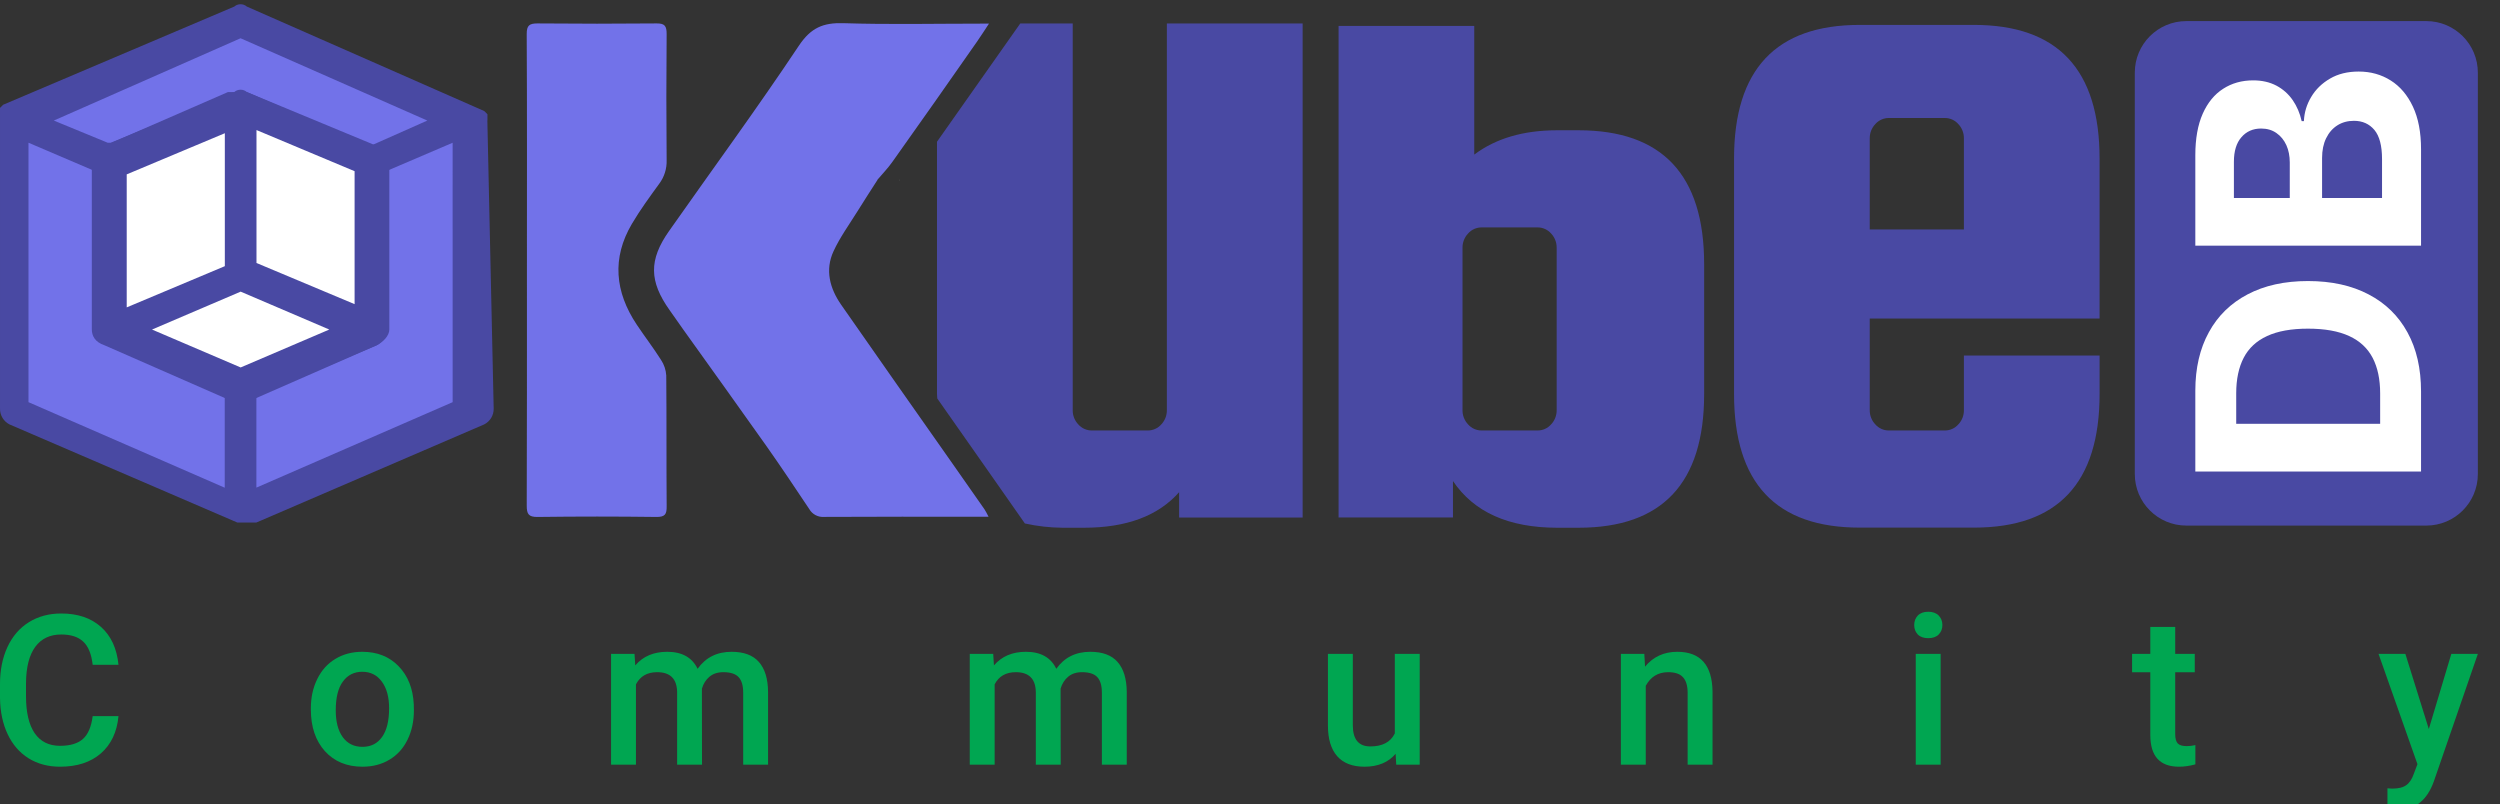 <svg width="1592" height="512" viewBox="0 0 1592 512" fill="none" xmlns="http://www.w3.org/2000/svg">
<rect x="0" y="0" width="1592" height="512" fill="#333333" stroke="none"/>
<g clip-path="url(#clip0_5585_2281)">
<path d="M75.457 456.022C74.5 466.152 70.761 474.065 64.239 479.761C57.717 485.413 49.044 488.239 38.217 488.239C30.652 488.239 23.978 486.456 18.196 482.891C12.457 479.283 8.022 474.174 4.891 467.565C1.761 460.956 0.13 453.283 0 444.543V435.674C0 426.717 1.587 418.826 4.761 412C7.935 405.174 12.478 399.913 18.391 396.217C24.348 392.522 31.217 390.674 39 390.674C49.478 390.674 57.913 393.522 64.304 399.217C70.696 404.913 74.413 412.956 75.457 423.348H59.022C58.239 416.522 56.239 411.609 53.022 408.609C49.848 405.565 45.174 404.043 39 404.043C31.826 404.043 26.304 406.674 22.435 411.935C18.609 417.152 16.652 424.826 16.565 434.956V443.37C16.565 453.63 18.391 461.456 22.044 466.848C25.739 472.239 31.13 474.935 38.217 474.935C44.696 474.935 49.565 473.478 52.826 470.565C56.087 467.652 58.152 462.804 59.022 456.022H75.457Z" fill="#00A651"/>
<path d="M197.956 451C197.956 444.087 199.325 437.87 202.064 432.348C204.803 426.783 208.651 422.522 213.608 419.565C218.564 416.565 224.26 415.065 230.695 415.065C240.217 415.065 247.934 418.13 253.847 424.261C259.803 430.391 263.021 438.522 263.499 448.652L263.564 452.37C263.564 459.326 262.217 465.543 259.521 471.022C256.869 476.5 253.043 480.739 248.043 483.739C243.086 486.739 237.347 488.239 230.825 488.239C220.869 488.239 212.89 484.935 206.89 478.326C200.934 471.674 197.956 462.826 197.956 451.783V451ZM213.803 452.37C213.803 459.63 215.303 465.326 218.303 469.456C221.303 473.543 225.477 475.587 230.825 475.587C236.173 475.587 240.325 473.5 243.282 469.326C246.282 465.152 247.782 459.043 247.782 451C247.782 443.87 246.238 438.217 243.151 434.043C240.108 429.87 235.956 427.783 230.695 427.783C225.521 427.783 221.412 429.848 218.369 433.978C215.325 438.065 213.803 444.196 213.803 452.37Z" fill="#00A651"/>
<path d="M404.063 416.37L404.52 423.739C409.476 417.956 416.259 415.065 424.868 415.065C434.303 415.065 440.759 418.674 444.237 425.891C449.368 418.674 456.585 415.065 465.89 415.065C473.672 415.065 479.455 417.217 483.237 421.522C487.063 425.826 489.02 432.174 489.107 440.565V486.935H473.259V441.022C473.259 436.543 472.281 433.261 470.324 431.174C468.368 429.087 465.129 428.043 460.607 428.043C456.998 428.043 454.042 429.022 451.737 430.978C449.476 432.891 447.89 435.413 446.976 438.543L447.042 486.935H431.194V440.5C430.976 432.196 426.737 428.043 418.476 428.043C412.129 428.043 407.629 430.63 404.976 435.804V486.935H389.129V416.37H404.063Z" fill="#00A651"/>
<path d="M632.476 416.37L632.932 423.739C637.889 417.956 644.671 415.065 653.28 415.065C662.715 415.065 669.171 418.674 672.649 425.891C677.78 418.674 684.997 415.065 694.302 415.065C702.084 415.065 707.867 417.217 711.649 421.522C715.476 425.826 717.432 432.174 717.519 440.565V486.935H701.671V441.022C701.671 436.543 700.693 433.261 698.736 431.174C696.78 429.087 693.541 428.043 689.019 428.043C685.41 428.043 682.454 429.022 680.149 430.978C677.889 432.891 676.302 435.413 675.389 438.543L675.454 486.935H659.606V440.5C659.389 432.196 655.149 428.043 646.889 428.043C640.541 428.043 636.041 430.63 633.389 435.804V486.935H617.541V416.37H632.476Z" fill="#00A651"/>
<path d="M888.736 480.022C884.083 485.5 877.475 488.239 868.91 488.239C861.257 488.239 855.453 486 851.496 481.522C847.583 477.043 845.627 470.565 845.627 462.087V416.37H861.475V461.891C861.475 470.848 865.192 475.326 872.627 475.326C880.323 475.326 885.518 472.565 888.214 467.043V416.37H904.062V486.935H889.127L888.736 480.022Z" fill="#00A651"/>
<path d="M1047.1 416.37L1047.56 424.522C1052.78 418.217 1059.63 415.065 1068.1 415.065C1082.8 415.065 1090.28 423.478 1090.54 440.304V486.935H1074.69V441.217C1074.69 436.739 1073.71 433.435 1071.76 431.304C1069.84 429.13 1066.69 428.043 1062.3 428.043C1055.91 428.043 1051.15 430.935 1048.02 436.717V486.935H1032.17V416.37H1047.1Z" fill="#00A651"/>
<path d="M1235.8 486.935H1219.95V416.37H1235.8V486.935ZM1218.97 398.043C1218.97 395.609 1219.73 393.587 1221.26 391.978C1222.82 390.37 1225.04 389.565 1227.91 389.565C1230.78 389.565 1232.99 390.37 1234.56 391.978C1236.13 393.587 1236.91 395.609 1236.91 398.043C1236.91 400.435 1236.13 402.435 1234.56 404.043C1232.99 405.609 1230.78 406.391 1227.91 406.391C1225.04 406.391 1222.82 405.609 1221.26 404.043C1219.73 402.435 1218.97 400.435 1218.97 398.043Z" fill="#00A651"/>
<path d="M1385.17 399.217V416.37H1397.62V428.109H1385.17V467.5C1385.17 470.196 1385.69 472.152 1386.73 473.37C1387.82 474.543 1389.73 475.13 1392.47 475.13C1394.3 475.13 1396.15 474.913 1398.02 474.478V486.739C1394.41 487.739 1390.93 488.239 1387.58 488.239C1375.41 488.239 1369.32 481.522 1369.32 468.087V428.109H1357.71V416.37H1369.32V399.217H1385.17Z" fill="#00A651"/>
<path d="M1546.67 464.239L1561.01 416.37H1577.91L1549.86 497.63C1545.56 509.5 1538.25 515.435 1527.95 515.435C1525.65 515.435 1523.1 515.043 1520.32 514.261V502L1523.32 502.196C1527.32 502.196 1530.32 501.456 1532.32 499.978C1534.36 498.543 1535.97 496.109 1537.15 492.674L1539.43 486.609L1514.65 416.37H1531.73L1546.67 464.239Z" fill="#00A651"/>
<path d="M300.328 76.761V264.215L153.189 326.71V244.058L235.827 209.793V102.969L300.328 76.761Z" fill="#7272E9"/>
<path d="M153.194 12.274L300.333 76.76L235.832 102.968L153.194 66.697L70.557 102.968L8.062 76.76L153.194 12.274Z" fill="#7272E9"/>
<path d="M153.194 244.058V326.71L8.062 264.215V76.761L70.557 102.969V209.793L153.194 244.058Z" fill="#7272E9"/>
<path d="M310.408 76.773V74.752V72.73L308.386 70.723L157.219 4.2C156.102 3.229 154.671 2.694 153.191 2.694C151.71 2.694 150.28 3.229 149.162 4.2L2.024 66.695L0.002 68.701V70.723V72.73V260.184C-0.037 262.26 0.508 264.306 1.575 266.088C2.642 267.87 4.188 269.316 6.037 270.262L151.154 332.757H163.224L308.341 270.262C310.192 269.319 311.74 267.873 312.808 266.091C313.875 264.308 314.419 262.261 314.376 260.184L310.348 76.773H310.408ZM153.191 24.358L272.115 76.773L235.828 92.887L157.219 58.623C156.102 57.651 154.671 57.116 153.191 57.116C151.71 57.116 150.28 57.651 149.162 58.623L70.554 90.881H68.532L34.267 76.773L153.191 24.358ZM143.112 310.578L18.138 256.095V90.881L60.475 108.986V207.813C60.434 209.89 60.979 211.936 62.046 213.719C63.113 215.501 64.66 216.947 66.51 217.892L143.112 250.06V310.578ZM153.191 233.991L80.632 203.815V111.038L153.191 78.78L225.749 111.038V203.754L153.191 233.991ZM288.244 256.095L163.27 310.517V252.127L239.856 219.883C241.709 218.941 243.258 217.496 244.325 215.713C245.393 213.93 245.936 211.882 245.892 209.805V109.017L288.229 90.911L288.244 256.095Z" fill="#4949A3"/>
<path d="M235.827 209.792V102.968L153.189 66.697V173.52L235.827 209.792Z" fill="white"/>
<path d="M235.83 209.791L153.193 173.52L70.556 209.791L153.193 244.056L235.83 209.791Z" fill="white"/>
<path d="M153.193 173.52V66.697L70.556 102.968V209.792L153.193 173.52Z" fill="white"/>
<path d="M239.856 92.889L157.219 58.625H145.149L66.54 92.889C62.496 94.911 58.468 98.925 58.468 102.968V209.792C58.468 213.835 60.49 217.864 66.54 219.87L149.162 256.097C150.269 257.089 151.704 257.638 153.19 257.638C154.677 257.638 156.112 257.089 157.219 256.097L239.856 219.886C243.9 217.879 247.928 213.85 247.928 209.807V102.983C247.928 98.94 243.9 94.911 239.856 92.889ZM80.692 111.04L143.172 84.832V169.492L80.692 195.745V111.04ZM153.251 233.993L96.806 209.852L153.251 185.711L209.695 209.852L153.251 233.993ZM225.809 193.678L163.33 167.47V82.811L225.809 109.019V193.678Z" fill="#4949A3"/>
<path d="M743.062 261.195C743.104 264.559 741.832 267.807 739.516 270.248C738.433 271.486 737.093 272.474 735.59 273.144C734.086 273.813 732.456 274.148 730.81 274.125H695.354C693.708 274.149 692.077 273.815 690.574 273.145C689.07 272.475 687.731 271.487 686.648 270.248C684.326 267.811 683.053 264.56 683.102 261.195V14.928H649.712C632.079 40.075 614.401 65.181 596.678 90.247V250.89C596.678 251.901 596.844 252.746 596.859 253.757C608.869 270.856 620.864 287.956 632.844 305.056C639.452 314.471 646.051 323.901 652.639 333.346C660.532 335.1 668.589 336.01 676.675 336.062H690.254C717.332 336.062 737.535 328.518 750.862 313.43V329.559H829.516V14.928H743.062V261.195Z" fill="#4949A3"/>
<path d="M1337.01 202.835V100.976C1337.01 44.235 1310.35 15.864 1257.04 15.864H1184.21C1130.9 15.864 1104.24 44.235 1104.24 100.976V250.89C1104.24 307.621 1130.9 335.987 1184.21 335.987H1257.06C1310.37 335.987 1337.02 307.621 1337.02 250.89V226.387H1250.61V261.196C1250.66 264.56 1249.38 267.808 1247.07 270.248C1245.98 271.487 1244.64 272.475 1243.14 273.144C1241.64 273.814 1240.01 274.149 1238.36 274.126H1202.9C1201.26 274.149 1199.63 273.814 1198.13 273.144C1196.62 272.475 1195.28 271.487 1194.2 270.248C1191.88 267.811 1190.6 264.561 1190.65 261.196V202.835H1337.01ZM1190.65 88.075C1190.61 84.711 1191.88 81.462 1194.2 79.023C1195.28 77.784 1196.62 76.796 1198.13 76.127C1199.63 75.457 1201.26 75.122 1202.9 75.145H1238.36C1240.01 75.122 1241.64 75.457 1243.14 76.127C1244.64 76.796 1245.98 77.784 1247.07 79.023C1249.38 81.467 1250.65 84.712 1250.61 88.075V146.104H1190.65V88.075Z" fill="#4949A3"/>
<path d="M573.088 114.466L573.106 114.777L572.881 114.673L573.088 114.466Z" fill="white"/>
<path d="M558.59 114.645C561.788 110.858 565.289 107.283 568.155 103.239C586.261 77.77 604.236 52.236 622.08 26.637C624.555 23.106 626.863 19.455 629.775 15.049H624.026C595.072 15.049 566.088 15.698 537.149 14.763C524.189 14.355 516.343 17.66 508.678 29.172C482.033 69.14 453.592 107.901 425.981 147.221C413.096 165.568 413.382 179.162 426.418 197.509C429.345 201.613 432.197 205.777 435.124 209.881C452.807 234.641 470.596 259.31 488.144 284.16C497.423 297.316 506.355 310.715 515.302 324.113C516.241 325.769 517.632 327.124 519.313 328.019C520.993 328.914 522.894 329.312 524.792 329.167C557.835 328.956 590.878 329.062 623.921 329.062H629.518C628.372 326.949 627.768 325.546 626.908 324.309C619.656 313.898 612.373 303.497 605.061 293.107C581.901 260.094 558.65 227.172 535.656 194.069C528.429 183.673 525.245 171.95 530.797 159.97C534.871 151.143 540.695 143.117 545.885 134.803C550.11 127.968 554.516 121.224 558.846 114.464L558.59 114.645ZM335.543 172.131C335.543 222.057 335.619 271.984 335.422 321.91C335.422 327.342 336.554 329.273 342.393 329.197C367.65 328.865 392.908 328.865 418.165 329.197C423.567 329.197 424.578 327.387 424.532 322.498C424.321 294.721 424.532 266.929 424.276 239.152C424.065 235.573 422.904 232.114 420.911 229.134C416.038 221.439 410.455 214.196 405.401 206.607C391.625 185.891 389.528 164.361 402.383 142.573C407.588 133.747 413.684 125.418 419.719 117.12C422.992 112.785 424.685 107.461 424.517 102.032C424.276 75.225 424.276 48.414 424.517 21.598C424.517 16.558 423.31 14.853 418.075 14.914C392.817 15.155 367.565 15.155 342.318 14.914C337.037 14.914 335.392 16.211 335.407 21.733C335.679 71.886 335.543 122.008 335.543 172.131V172.131Z" fill="#7272E9"/>
<path d="M1005.2 82.959H991.621C970.135 82.959 952.533 88.12 938.813 98.44V16.527H852.403V329.528H925.248V306.323C938.576 326.149 960.71 336.061 991.651 336.061H1005.23C1058.54 336.061 1085.2 307.691 1085.2 250.95V168.071C1085.16 111.33 1058.49 82.959 1005.2 82.959ZM991.289 261.194C991.328 264.558 990.056 267.805 987.743 270.247C986.659 271.486 985.32 272.474 983.816 273.143C982.313 273.813 980.683 274.148 979.037 274.125H943.58C941.935 274.149 940.304 273.814 938.801 273.144C937.297 272.475 935.958 271.486 934.875 270.247C932.556 267.808 931.283 264.559 931.329 261.194V157.751C931.285 154.386 932.557 151.138 934.875 148.698C935.958 147.459 937.297 146.47 938.801 145.801C940.304 145.131 941.935 144.797 943.58 144.82H979.037C980.683 144.798 982.313 145.133 983.816 145.802C985.32 146.472 986.659 147.46 987.743 148.698C990.054 151.142 991.325 154.388 991.289 157.751V261.194Z" fill="#4949A3"/>
<path d="M1359.44 46.244C1359.44 28.125 1374.13 13.436 1392.25 13.436H1545.08C1563.2 13.436 1577.89 28.125 1577.89 46.244V301.882C1577.89 320.002 1563.2 334.69 1545.08 334.69H1392.25C1374.13 334.69 1359.44 320.001 1359.44 301.882V46.244Z" fill="#4949A3"/>
<path d="M1541.72 156.458L1397.98 156.458L1397.98 98.905C1397.98 88.331 1399.55 79.51 1402.68 72.445C1405.82 65.38 1410.17 60.069 1415.74 56.513C1421.26 52.957 1427.62 51.179 1434.83 51.179C1440.44 51.179 1445.38 52.302 1449.64 54.548C1453.85 56.794 1457.31 59.882 1460.03 63.812C1462.69 67.696 1464.59 72.141 1465.71 77.147L1467.12 77.147C1467.35 71.673 1468.89 66.549 1471.75 61.777C1474.6 56.957 1478.6 53.05 1483.75 50.056C1488.85 47.061 1494.93 45.564 1502 45.564C1509.63 45.564 1516.43 47.459 1522.42 51.249C1528.36 54.992 1533.07 60.537 1536.53 67.883C1539.99 75.229 1541.72 84.283 1541.72 95.045L1541.72 156.458ZM1516.88 126.067L1516.88 101.292C1516.88 92.822 1515.26 86.646 1512.03 82.762C1508.76 78.879 1504.41 76.937 1498.98 76.937C1495 76.937 1491.49 77.896 1488.45 79.815C1485.41 81.733 1483.02 84.47 1481.29 88.026C1479.56 91.536 1478.7 95.724 1478.7 100.59L1478.7 126.067L1516.88 126.067ZM1458.13 126.067L1458.13 103.538C1458.13 99.373 1457.41 95.677 1455.96 92.448C1454.46 89.173 1452.35 86.599 1449.64 84.728C1446.93 82.809 1443.67 81.85 1439.88 81.85C1434.69 81.85 1430.5 83.698 1427.32 87.395C1424.14 91.044 1422.55 96.238 1422.55 102.976L1422.55 126.067L1458.13 126.067Z" fill="white"/>
<path d="M1541.72 249.297L1541.72 300.253L1397.98 300.253L1397.98 248.876C1397.98 234.418 1400.86 221.972 1406.62 211.537C1412.32 201.103 1420.54 193.078 1431.25 187.464C1441.97 181.802 1454.79 178.971 1469.71 178.971C1484.69 178.971 1497.55 181.802 1508.31 187.464C1519.08 193.078 1527.34 201.15 1533.09 211.678C1538.85 222.159 1541.72 234.699 1541.72 249.297ZM1515.68 269.862L1515.68 250.561C1515.68 241.577 1514.09 234.02 1510.91 227.891C1507.68 221.714 1502.7 217.082 1495.96 213.994C1489.18 210.859 1480.43 209.291 1469.71 209.291C1459.09 209.291 1450.41 210.859 1443.67 213.994C1436.94 217.082 1431.98 221.691 1428.79 227.821C1425.61 233.95 1424.02 241.507 1424.02 250.491L1424.02 269.862L1515.68 269.862Z" fill="white"/>
</g>
<defs>
<clipPath id="clip0_5585_2281">
<rect width="1591.65" height="512" fill="white"/>
</clipPath>
</defs>
</svg>
